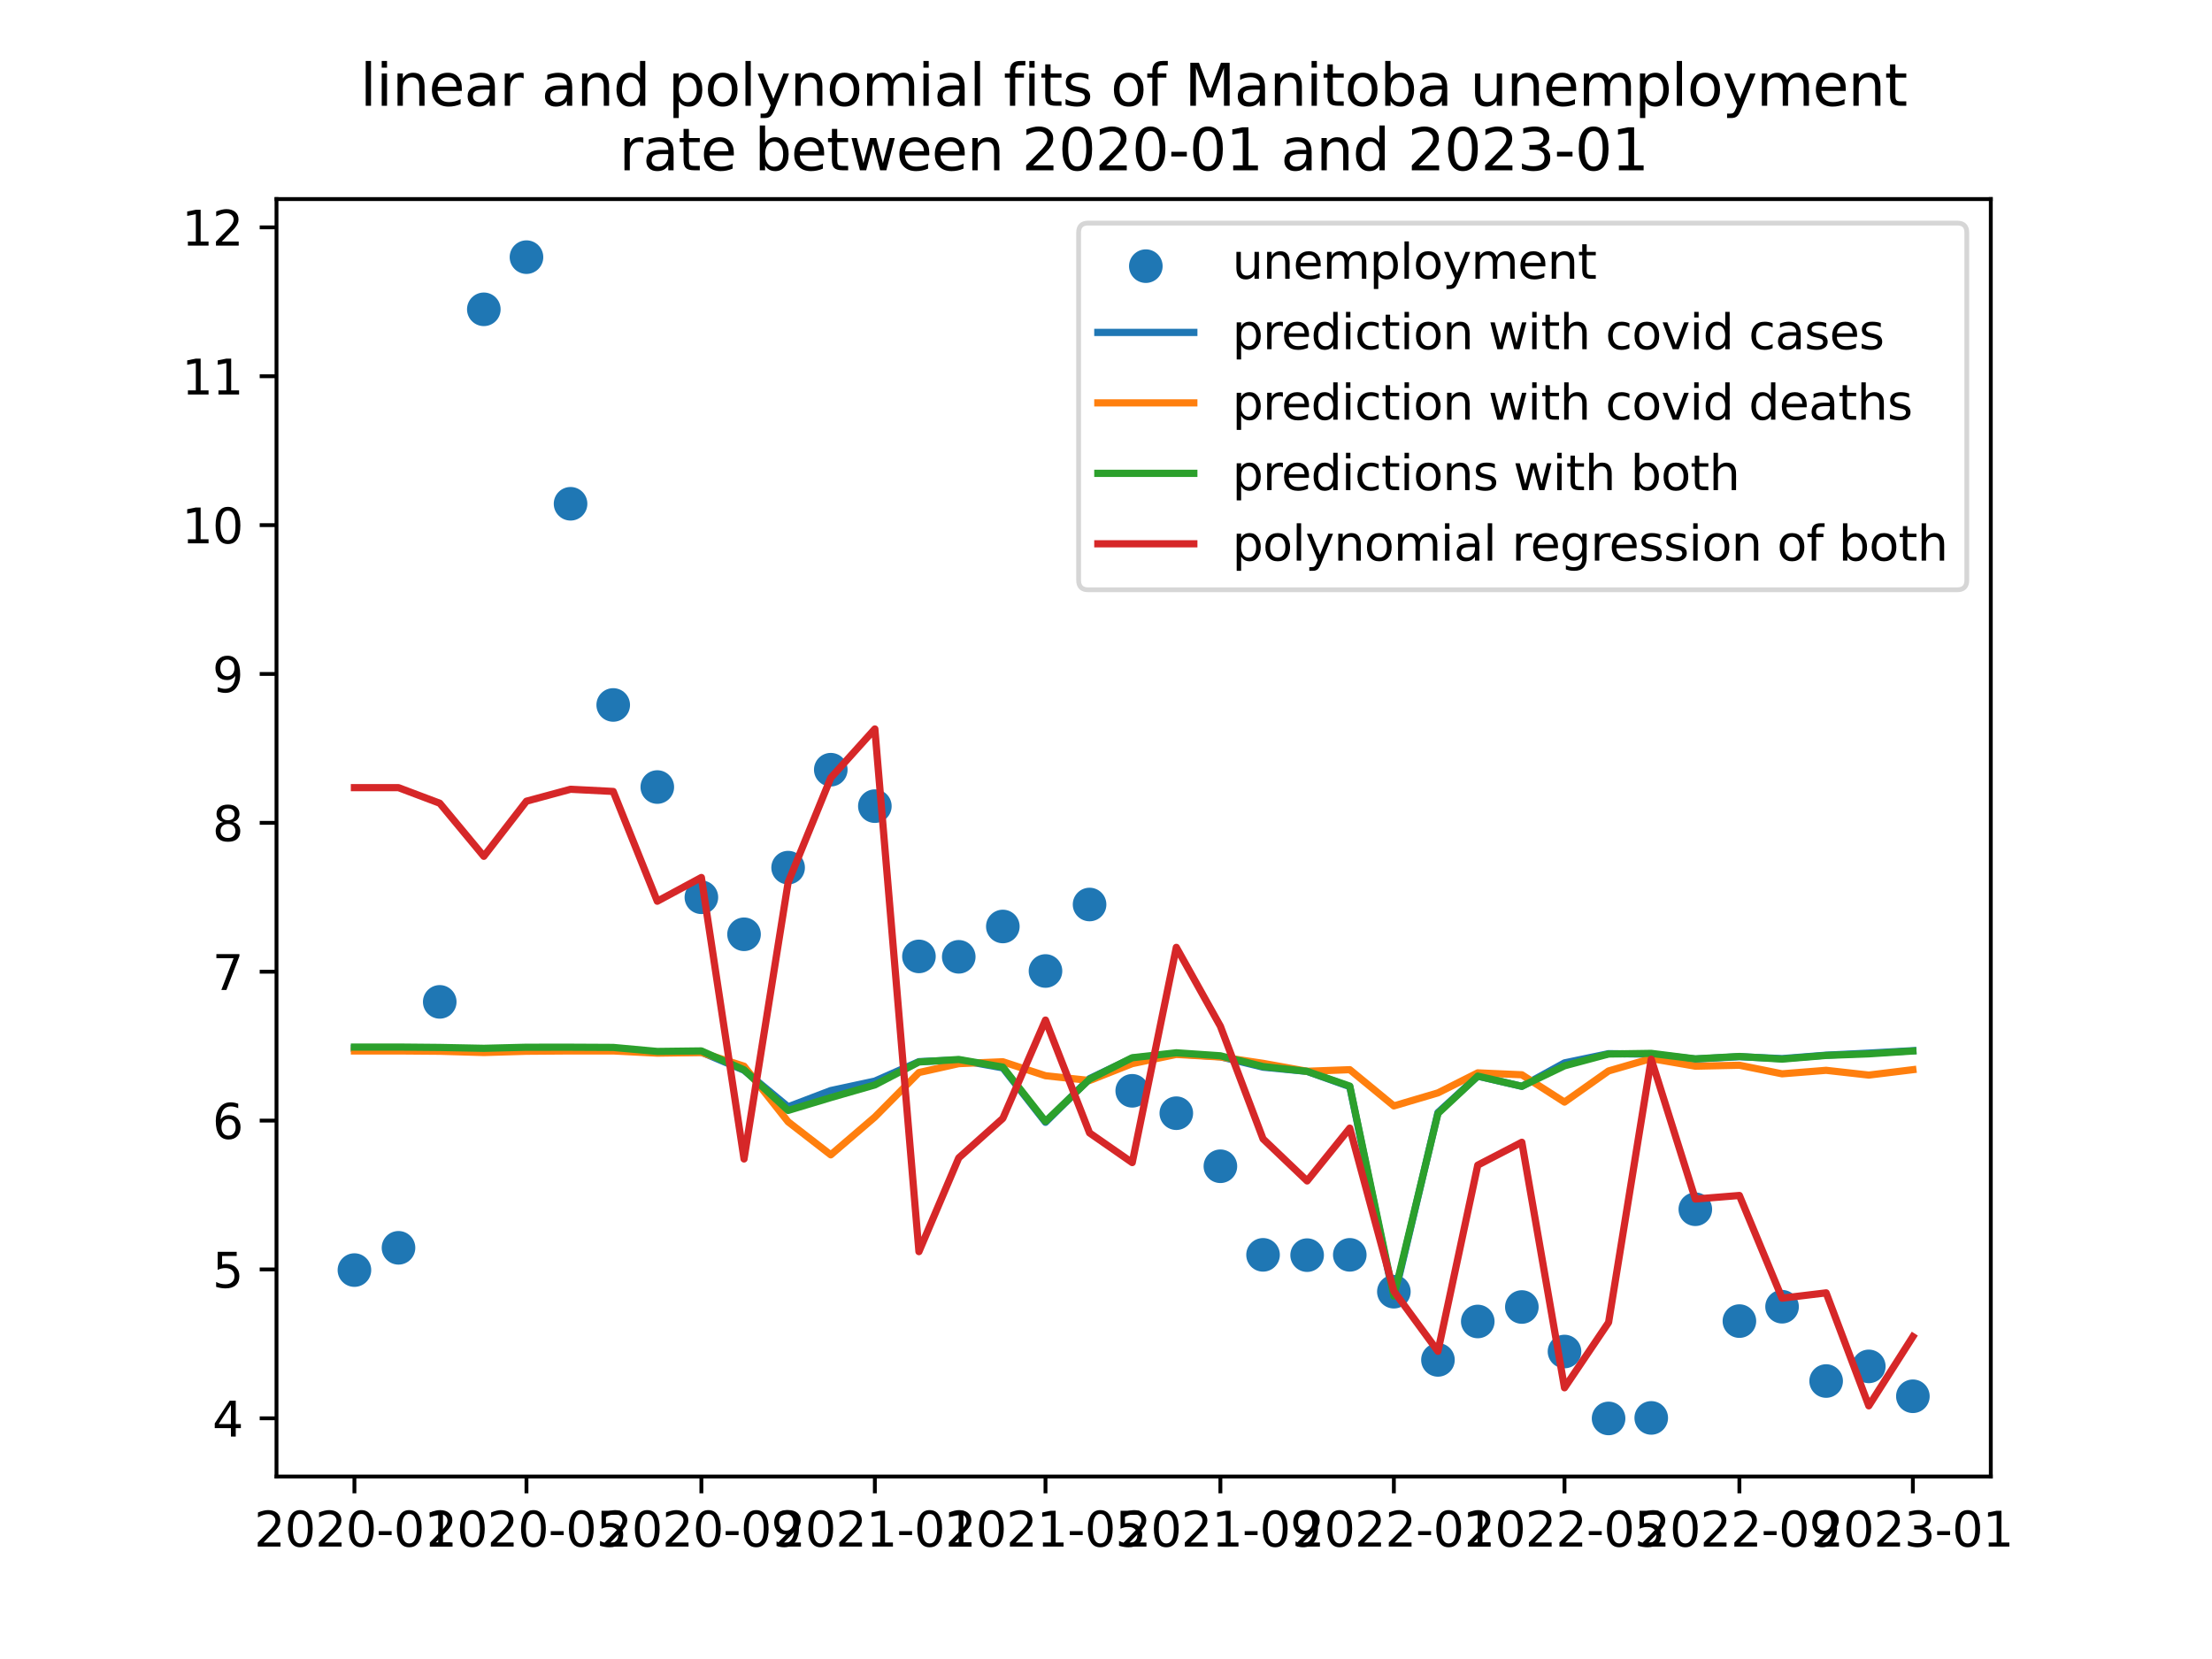 <?xml version="1.0" encoding="utf-8" standalone="no"?>
<!DOCTYPE svg PUBLIC "-//W3C//DTD SVG 1.1//EN"
  "http://www.w3.org/Graphics/SVG/1.1/DTD/svg11.dtd">
<svg xmlns:xlink="http://www.w3.org/1999/xlink" width="460.8pt" height="345.6pt" viewBox="0 0 460.8 345.6" xmlns="http://www.w3.org/2000/svg" version="1.1">
 <defs>
  <style type="text/css">*{stroke-linejoin: round; stroke-linecap: butt}</style>
 </defs>
 <g id="figure_1">
  <g id="patch_1">
   <path d="M 0 345.6 
L 460.8 345.6 
L 460.8 0 
L 0 0 
z
" style="fill: #ffffff"/>
  </g>
  <g id="axes_1">
   <g id="patch_2">
    <path d="M 57.6 307.584 
L 414.72 307.584 
L 414.72 41.472 
L 57.6 41.472 
z
" style="fill: #ffffff"/>
   </g>
   <g id="PathCollection_1">
    <defs>
     <path id="m151e4d4482" d="M 0 3 
C 0.796 3 1.559 2.684 2.121 2.121 
C 2.684 1.559 3 0.796 3 0 
C 3 -0.796 2.684 -1.559 2.121 -2.121 
C 1.559 -2.684 0.796 -3 0 -3 
C -0.796 -3 -1.559 -2.684 -2.121 -2.121 
C -2.684 -1.559 -3 -0.796 -3 0 
C -3 0.796 -2.684 1.559 -2.121 2.121 
C -1.559 2.684 -0.796 3 0 3 
z
" style="stroke: #1f77b4"/>
    </defs>
    <g clip-path="url(#p98513437f6)">
     <use xlink:href="#m151e4d4482" x="73.833" y="264.582" style="fill: #1f77b4; stroke: #1f77b4"/>
     <use xlink:href="#m151e4d4482" x="83.015" y="259.943" style="fill: #1f77b4; stroke: #1f77b4"/>
     <use xlink:href="#m151e4d4482" x="91.606" y="208.709" style="fill: #1f77b4; stroke: #1f77b4"/>
     <use xlink:href="#m151e4d4482" x="100.789" y="64.436" style="fill: #1f77b4; stroke: #1f77b4"/>
     <use xlink:href="#m151e4d4482" x="109.675" y="53.568" style="fill: #1f77b4; stroke: #1f77b4"/>
     <use xlink:href="#m151e4d4482" x="118.858" y="104.946" style="fill: #1f77b4; stroke: #1f77b4"/>
     <use xlink:href="#m151e4d4482" x="127.744" y="146.856" style="fill: #1f77b4; stroke: #1f77b4"/>
     <use xlink:href="#m151e4d4482" x="136.927" y="163.955" style="fill: #1f77b4; stroke: #1f77b4"/>
     <use xlink:href="#m151e4d4482" x="146.11" y="186.919" style="fill: #1f77b4; stroke: #1f77b4"/>
     <use xlink:href="#m151e4d4482" x="154.996" y="194.629" style="fill: #1f77b4; stroke: #1f77b4"/>
     <use xlink:href="#m151e4d4482" x="164.179" y="180.745" style="fill: #1f77b4; stroke: #1f77b4"/>
     <use xlink:href="#m151e4d4482" x="173.066" y="160.341" style="fill: #1f77b4; stroke: #1f77b4"/>
     <use xlink:href="#m151e4d4482" x="182.248" y="167.935" style="fill: #1f77b4; stroke: #1f77b4"/>
     <use xlink:href="#m151e4d4482" x="191.431" y="199.237" style="fill: #1f77b4; stroke: #1f77b4"/>
     <use xlink:href="#m151e4d4482" x="199.725" y="199.323" style="fill: #1f77b4; stroke: #1f77b4"/>
     <use xlink:href="#m151e4d4482" x="208.908" y="193.004" style="fill: #1f77b4; stroke: #1f77b4"/>
     <use xlink:href="#m151e4d4482" x="217.795" y="202.276" style="fill: #1f77b4; stroke: #1f77b4"/>
     <use xlink:href="#m151e4d4482" x="226.977" y="188.425" style="fill: #1f77b4; stroke: #1f77b4"/>
     <use xlink:href="#m151e4d4482" x="235.864" y="227.234" style="fill: #1f77b4; stroke: #1f77b4"/>
     <use xlink:href="#m151e4d4482" x="245.047" y="231.901" style="fill: #1f77b4; stroke: #1f77b4"/>
     <use xlink:href="#m151e4d4482" x="254.229" y="242.954" style="fill: #1f77b4; stroke: #1f77b4"/>
     <use xlink:href="#m151e4d4482" x="263.116" y="261.408" style="fill: #1f77b4; stroke: #1f77b4"/>
     <use xlink:href="#m151e4d4482" x="272.299" y="261.47" style="fill: #1f77b4; stroke: #1f77b4"/>
     <use xlink:href="#m151e4d4482" x="281.185" y="261.408" style="fill: #1f77b4; stroke: #1f77b4"/>
     <use xlink:href="#m151e4d4482" x="290.368" y="269.085" style="fill: #1f77b4; stroke: #1f77b4"/>
     <use xlink:href="#m151e4d4482" x="299.551" y="283.292" style="fill: #1f77b4; stroke: #1f77b4"/>
     <use xlink:href="#m151e4d4482" x="307.845" y="275.288" style="fill: #1f77b4; stroke: #1f77b4"/>
     <use xlink:href="#m151e4d4482" x="317.027" y="272.273" style="fill: #1f77b4; stroke: #1f77b4"/>
     <use xlink:href="#m151e4d4482" x="325.914" y="281.547" style="fill: #1f77b4; stroke: #1f77b4"/>
     <use xlink:href="#m151e4d4482" x="335.097" y="295.488" style="fill: #1f77b4; stroke: #1f77b4"/>
     <use xlink:href="#m151e4d4482" x="343.983" y="295.377" style="fill: #1f77b4; stroke: #1f77b4"/>
     <use xlink:href="#m151e4d4482" x="353.166" y="251.908" style="fill: #1f77b4; stroke: #1f77b4"/>
     <use xlink:href="#m151e4d4482" x="362.349" y="275.21" style="fill: #1f77b4; stroke: #1f77b4"/>
     <use xlink:href="#m151e4d4482" x="371.235" y="272.214" style="fill: #1f77b4; stroke: #1f77b4"/>
     <use xlink:href="#m151e4d4482" x="380.418" y="287.694" style="fill: #1f77b4; stroke: #1f77b4"/>
     <use xlink:href="#m151e4d4482" x="389.305" y="284.643" style="fill: #1f77b4; stroke: #1f77b4"/>
     <use xlink:href="#m151e4d4482" x="398.487" y="290.869" style="fill: #1f77b4; stroke: #1f77b4"/>
    </g>
   </g>
   <g id="matplotlib.axis_1">
    <g id="xtick_1">
     <g id="line2d_1">
      <defs>
       <path id="m69e3007da5" d="M 0 0 
L 0 3.5 
" style="stroke: #000000; stroke-width: 0.8"/>
      </defs>
      <g>
       <use xlink:href="#m69e3007da5" x="73.833" y="307.584" style="stroke: #000000; stroke-width: 0.8"/>
      </g>
     </g>
     <g id="text_1">
      <!-- 2020-01 -->
      <g transform="translate(52.941 322.182) scale(0.1 -0.1)">
       <defs>
        <path id="DejaVuSans-32" d="M 1228 531 
L 3431 531 
L 3431 0 
L 469 0 
L 469 531 
Q 828 903 1448 1529 
Q 2069 2156 2228 2338 
Q 2531 2678 2651 2914 
Q 2772 3150 2772 3378 
Q 2772 3750 2511 3984 
Q 2250 4219 1831 4219 
Q 1534 4219 1204 4116 
Q 875 4013 500 3803 
L 500 4441 
Q 881 4594 1212 4672 
Q 1544 4750 1819 4750 
Q 2544 4750 2975 4387 
Q 3406 4025 3406 3419 
Q 3406 3131 3298 2873 
Q 3191 2616 2906 2266 
Q 2828 2175 2409 1742 
Q 1991 1309 1228 531 
z
" transform="scale(0.016)"/>
        <path id="DejaVuSans-30" d="M 2034 4250 
Q 1547 4250 1301 3770 
Q 1056 3291 1056 2328 
Q 1056 1369 1301 889 
Q 1547 409 2034 409 
Q 2525 409 2770 889 
Q 3016 1369 3016 2328 
Q 3016 3291 2770 3770 
Q 2525 4250 2034 4250 
z
M 2034 4750 
Q 2819 4750 3233 4129 
Q 3647 3509 3647 2328 
Q 3647 1150 3233 529 
Q 2819 -91 2034 -91 
Q 1250 -91 836 529 
Q 422 1150 422 2328 
Q 422 3509 836 4129 
Q 1250 4750 2034 4750 
z
" transform="scale(0.016)"/>
        <path id="DejaVuSans-2d" d="M 313 2009 
L 1997 2009 
L 1997 1497 
L 313 1497 
L 313 2009 
z
" transform="scale(0.016)"/>
        <path id="DejaVuSans-31" d="M 794 531 
L 1825 531 
L 1825 4091 
L 703 3866 
L 703 4441 
L 1819 4666 
L 2450 4666 
L 2450 531 
L 3481 531 
L 3481 0 
L 794 0 
L 794 531 
z
" transform="scale(0.016)"/>
       </defs>
       <use xlink:href="#DejaVuSans-32"/>
       <use xlink:href="#DejaVuSans-30" x="63.623"/>
       <use xlink:href="#DejaVuSans-32" x="127.246"/>
       <use xlink:href="#DejaVuSans-30" x="190.869"/>
       <use xlink:href="#DejaVuSans-2d" x="254.492"/>
       <use xlink:href="#DejaVuSans-30" x="290.576"/>
       <use xlink:href="#DejaVuSans-31" x="354.199"/>
      </g>
     </g>
    </g>
    <g id="xtick_2">
     <g id="line2d_2">
      <g>
       <use xlink:href="#m69e3007da5" x="109.675" y="307.584" style="stroke: #000000; stroke-width: 0.8"/>
      </g>
     </g>
     <g id="text_2">
      <!-- 2020-05 -->
      <g transform="translate(88.784 322.182) scale(0.1 -0.1)">
       <defs>
        <path id="DejaVuSans-35" d="M 691 4666 
L 3169 4666 
L 3169 4134 
L 1269 4134 
L 1269 2991 
Q 1406 3038 1543 3061 
Q 1681 3084 1819 3084 
Q 2600 3084 3056 2656 
Q 3513 2228 3513 1497 
Q 3513 744 3044 326 
Q 2575 -91 1722 -91 
Q 1428 -91 1123 -41 
Q 819 9 494 109 
L 494 744 
Q 775 591 1075 516 
Q 1375 441 1709 441 
Q 2250 441 2565 725 
Q 2881 1009 2881 1497 
Q 2881 1984 2565 2268 
Q 2250 2553 1709 2553 
Q 1456 2553 1204 2497 
Q 953 2441 691 2322 
L 691 4666 
z
" transform="scale(0.016)"/>
       </defs>
       <use xlink:href="#DejaVuSans-32"/>
       <use xlink:href="#DejaVuSans-30" x="63.623"/>
       <use xlink:href="#DejaVuSans-32" x="127.246"/>
       <use xlink:href="#DejaVuSans-30" x="190.869"/>
       <use xlink:href="#DejaVuSans-2d" x="254.492"/>
       <use xlink:href="#DejaVuSans-30" x="290.576"/>
       <use xlink:href="#DejaVuSans-35" x="354.199"/>
      </g>
     </g>
    </g>
    <g id="xtick_3">
     <g id="line2d_3">
      <g>
       <use xlink:href="#m69e3007da5" x="146.11" y="307.584" style="stroke: #000000; stroke-width: 0.8"/>
      </g>
     </g>
     <g id="text_3">
      <!-- 2020-09 -->
      <g transform="translate(125.218 322.182) scale(0.1 -0.1)">
       <defs>
        <path id="DejaVuSans-39" d="M 703 97 
L 703 672 
Q 941 559 1184 500 
Q 1428 441 1663 441 
Q 2288 441 2617 861 
Q 2947 1281 2994 2138 
Q 2813 1869 2534 1725 
Q 2256 1581 1919 1581 
Q 1219 1581 811 2004 
Q 403 2428 403 3163 
Q 403 3881 828 4315 
Q 1253 4750 1959 4750 
Q 2769 4750 3195 4129 
Q 3622 3509 3622 2328 
Q 3622 1225 3098 567 
Q 2575 -91 1691 -91 
Q 1453 -91 1209 -44 
Q 966 3 703 97 
z
M 1959 2075 
Q 2384 2075 2632 2365 
Q 2881 2656 2881 3163 
Q 2881 3666 2632 3958 
Q 2384 4250 1959 4250 
Q 1534 4250 1286 3958 
Q 1038 3666 1038 3163 
Q 1038 2656 1286 2365 
Q 1534 2075 1959 2075 
z
" transform="scale(0.016)"/>
       </defs>
       <use xlink:href="#DejaVuSans-32"/>
       <use xlink:href="#DejaVuSans-30" x="63.623"/>
       <use xlink:href="#DejaVuSans-32" x="127.246"/>
       <use xlink:href="#DejaVuSans-30" x="190.869"/>
       <use xlink:href="#DejaVuSans-2d" x="254.492"/>
       <use xlink:href="#DejaVuSans-30" x="290.576"/>
       <use xlink:href="#DejaVuSans-39" x="354.199"/>
      </g>
     </g>
    </g>
    <g id="xtick_4">
     <g id="line2d_4">
      <g>
       <use xlink:href="#m69e3007da5" x="182.248" y="307.584" style="stroke: #000000; stroke-width: 0.8"/>
      </g>
     </g>
     <g id="text_4">
      <!-- 2021-01 -->
      <g transform="translate(161.357 322.182) scale(0.1 -0.1)">
       <use xlink:href="#DejaVuSans-32"/>
       <use xlink:href="#DejaVuSans-30" x="63.623"/>
       <use xlink:href="#DejaVuSans-32" x="127.246"/>
       <use xlink:href="#DejaVuSans-31" x="190.869"/>
       <use xlink:href="#DejaVuSans-2d" x="254.492"/>
       <use xlink:href="#DejaVuSans-30" x="290.576"/>
       <use xlink:href="#DejaVuSans-31" x="354.199"/>
      </g>
     </g>
    </g>
    <g id="xtick_5">
     <g id="line2d_5">
      <g>
       <use xlink:href="#m69e3007da5" x="217.795" y="307.584" style="stroke: #000000; stroke-width: 0.8"/>
      </g>
     </g>
     <g id="text_5">
      <!-- 2021-05 -->
      <g transform="translate(196.903 322.182) scale(0.1 -0.1)">
       <use xlink:href="#DejaVuSans-32"/>
       <use xlink:href="#DejaVuSans-30" x="63.623"/>
       <use xlink:href="#DejaVuSans-32" x="127.246"/>
       <use xlink:href="#DejaVuSans-31" x="190.869"/>
       <use xlink:href="#DejaVuSans-2d" x="254.492"/>
       <use xlink:href="#DejaVuSans-30" x="290.576"/>
       <use xlink:href="#DejaVuSans-35" x="354.199"/>
      </g>
     </g>
    </g>
    <g id="xtick_6">
     <g id="line2d_6">
      <g>
       <use xlink:href="#m69e3007da5" x="254.229" y="307.584" style="stroke: #000000; stroke-width: 0.8"/>
      </g>
     </g>
     <g id="text_6">
      <!-- 2021-09 -->
      <g transform="translate(233.338 322.182) scale(0.1 -0.1)">
       <use xlink:href="#DejaVuSans-32"/>
       <use xlink:href="#DejaVuSans-30" x="63.623"/>
       <use xlink:href="#DejaVuSans-32" x="127.246"/>
       <use xlink:href="#DejaVuSans-31" x="190.869"/>
       <use xlink:href="#DejaVuSans-2d" x="254.492"/>
       <use xlink:href="#DejaVuSans-30" x="290.576"/>
       <use xlink:href="#DejaVuSans-39" x="354.199"/>
      </g>
     </g>
    </g>
    <g id="xtick_7">
     <g id="line2d_7">
      <g>
       <use xlink:href="#m69e3007da5" x="290.368" y="307.584" style="stroke: #000000; stroke-width: 0.8"/>
      </g>
     </g>
     <g id="text_7">
      <!-- 2022-01 -->
      <g transform="translate(269.476 322.182) scale(0.1 -0.1)">
       <use xlink:href="#DejaVuSans-32"/>
       <use xlink:href="#DejaVuSans-30" x="63.623"/>
       <use xlink:href="#DejaVuSans-32" x="127.246"/>
       <use xlink:href="#DejaVuSans-32" x="190.869"/>
       <use xlink:href="#DejaVuSans-2d" x="254.492"/>
       <use xlink:href="#DejaVuSans-30" x="290.576"/>
       <use xlink:href="#DejaVuSans-31" x="354.199"/>
      </g>
     </g>
    </g>
    <g id="xtick_8">
     <g id="line2d_8">
      <g>
       <use xlink:href="#m69e3007da5" x="325.914" y="307.584" style="stroke: #000000; stroke-width: 0.8"/>
      </g>
     </g>
     <g id="text_8">
      <!-- 2022-05 -->
      <g transform="translate(305.023 322.182) scale(0.1 -0.1)">
       <use xlink:href="#DejaVuSans-32"/>
       <use xlink:href="#DejaVuSans-30" x="63.623"/>
       <use xlink:href="#DejaVuSans-32" x="127.246"/>
       <use xlink:href="#DejaVuSans-32" x="190.869"/>
       <use xlink:href="#DejaVuSans-2d" x="254.492"/>
       <use xlink:href="#DejaVuSans-30" x="290.576"/>
       <use xlink:href="#DejaVuSans-35" x="354.199"/>
      </g>
     </g>
    </g>
    <g id="xtick_9">
     <g id="line2d_9">
      <g>
       <use xlink:href="#m69e3007da5" x="362.349" y="307.584" style="stroke: #000000; stroke-width: 0.8"/>
      </g>
     </g>
     <g id="text_9">
      <!-- 2022-09 -->
      <g transform="translate(341.457 322.182) scale(0.1 -0.1)">
       <use xlink:href="#DejaVuSans-32"/>
       <use xlink:href="#DejaVuSans-30" x="63.623"/>
       <use xlink:href="#DejaVuSans-32" x="127.246"/>
       <use xlink:href="#DejaVuSans-32" x="190.869"/>
       <use xlink:href="#DejaVuSans-2d" x="254.492"/>
       <use xlink:href="#DejaVuSans-30" x="290.576"/>
       <use xlink:href="#DejaVuSans-39" x="354.199"/>
      </g>
     </g>
    </g>
    <g id="xtick_10">
     <g id="line2d_10">
      <g>
       <use xlink:href="#m69e3007da5" x="398.487" y="307.584" style="stroke: #000000; stroke-width: 0.8"/>
      </g>
     </g>
     <g id="text_10">
      <!-- 2023-01 -->
      <g transform="translate(377.596 322.182) scale(0.1 -0.1)">
       <defs>
        <path id="DejaVuSans-33" d="M 2597 2516 
Q 3050 2419 3304 2112 
Q 3559 1806 3559 1356 
Q 3559 666 3084 287 
Q 2609 -91 1734 -91 
Q 1441 -91 1130 -33 
Q 819 25 488 141 
L 488 750 
Q 750 597 1062 519 
Q 1375 441 1716 441 
Q 2309 441 2620 675 
Q 2931 909 2931 1356 
Q 2931 1769 2642 2001 
Q 2353 2234 1838 2234 
L 1294 2234 
L 1294 2753 
L 1863 2753 
Q 2328 2753 2575 2939 
Q 2822 3125 2822 3475 
Q 2822 3834 2567 4026 
Q 2313 4219 1838 4219 
Q 1578 4219 1281 4162 
Q 984 4106 628 3988 
L 628 4550 
Q 988 4650 1302 4700 
Q 1616 4750 1894 4750 
Q 2613 4750 3031 4423 
Q 3450 4097 3450 3541 
Q 3450 3153 3228 2886 
Q 3006 2619 2597 2516 
z
" transform="scale(0.016)"/>
       </defs>
       <use xlink:href="#DejaVuSans-32"/>
       <use xlink:href="#DejaVuSans-30" x="63.623"/>
       <use xlink:href="#DejaVuSans-32" x="127.246"/>
       <use xlink:href="#DejaVuSans-33" x="190.869"/>
       <use xlink:href="#DejaVuSans-2d" x="254.492"/>
       <use xlink:href="#DejaVuSans-30" x="290.576"/>
       <use xlink:href="#DejaVuSans-31" x="354.199"/>
      </g>
     </g>
    </g>
   </g>
   <g id="matplotlib.axis_2">
    <g id="ytick_1">
     <g id="line2d_11">
      <defs>
       <path id="mb6782c5e1b" d="M 0 0 
L -3.5 0 
" style="stroke: #000000; stroke-width: 0.8"/>
      </defs>
      <g>
       <use xlink:href="#mb6782c5e1b" x="57.6" y="295.46" style="stroke: #000000; stroke-width: 0.8"/>
      </g>
     </g>
     <g id="text_11">
      <!-- 4 -->
      <g transform="translate(44.237 299.259) scale(0.1 -0.1)">
       <defs>
        <path id="DejaVuSans-34" d="M 2419 4116 
L 825 1625 
L 2419 1625 
L 2419 4116 
z
M 2253 4666 
L 3047 4666 
L 3047 1625 
L 3713 1625 
L 3713 1100 
L 3047 1100 
L 3047 0 
L 2419 0 
L 2419 1100 
L 313 1100 
L 313 1709 
L 2253 4666 
z
" transform="scale(0.016)"/>
       </defs>
       <use xlink:href="#DejaVuSans-34"/>
      </g>
     </g>
    </g>
    <g id="ytick_2">
     <g id="line2d_12">
      <g>
       <use xlink:href="#mb6782c5e1b" x="57.6" y="264.448" style="stroke: #000000; stroke-width: 0.8"/>
      </g>
     </g>
     <g id="text_12">
      <!-- 5 -->
      <g transform="translate(44.237 268.247) scale(0.1 -0.1)">
       <use xlink:href="#DejaVuSans-35"/>
      </g>
     </g>
    </g>
    <g id="ytick_3">
     <g id="line2d_13">
      <g>
       <use xlink:href="#mb6782c5e1b" x="57.6" y="233.436" style="stroke: #000000; stroke-width: 0.8"/>
      </g>
     </g>
     <g id="text_13">
      <!-- 6 -->
      <g transform="translate(44.237 237.236) scale(0.1 -0.1)">
       <defs>
        <path id="DejaVuSans-36" d="M 2113 2584 
Q 1688 2584 1439 2293 
Q 1191 2003 1191 1497 
Q 1191 994 1439 701 
Q 1688 409 2113 409 
Q 2538 409 2786 701 
Q 3034 994 3034 1497 
Q 3034 2003 2786 2293 
Q 2538 2584 2113 2584 
z
M 3366 4563 
L 3366 3988 
Q 3128 4100 2886 4159 
Q 2644 4219 2406 4219 
Q 1781 4219 1451 3797 
Q 1122 3375 1075 2522 
Q 1259 2794 1537 2939 
Q 1816 3084 2150 3084 
Q 2853 3084 3261 2657 
Q 3669 2231 3669 1497 
Q 3669 778 3244 343 
Q 2819 -91 2113 -91 
Q 1303 -91 875 529 
Q 447 1150 447 2328 
Q 447 3434 972 4092 
Q 1497 4750 2381 4750 
Q 2619 4750 2861 4703 
Q 3103 4656 3366 4563 
z
" transform="scale(0.016)"/>
       </defs>
       <use xlink:href="#DejaVuSans-36"/>
      </g>
     </g>
    </g>
    <g id="ytick_4">
     <g id="line2d_14">
      <g>
       <use xlink:href="#mb6782c5e1b" x="57.6" y="202.425" style="stroke: #000000; stroke-width: 0.8"/>
      </g>
     </g>
     <g id="text_14">
      <!-- 7 -->
      <g transform="translate(44.237 206.224) scale(0.1 -0.1)">
       <defs>
        <path id="DejaVuSans-37" d="M 525 4666 
L 3525 4666 
L 3525 4397 
L 1831 0 
L 1172 0 
L 2766 4134 
L 525 4134 
L 525 4666 
z
" transform="scale(0.016)"/>
       </defs>
       <use xlink:href="#DejaVuSans-37"/>
      </g>
     </g>
    </g>
    <g id="ytick_5">
     <g id="line2d_15">
      <g>
       <use xlink:href="#mb6782c5e1b" x="57.6" y="171.413" style="stroke: #000000; stroke-width: 0.8"/>
      </g>
     </g>
     <g id="text_15">
      <!-- 8 -->
      <g transform="translate(44.237 175.212) scale(0.1 -0.1)">
       <defs>
        <path id="DejaVuSans-38" d="M 2034 2216 
Q 1584 2216 1326 1975 
Q 1069 1734 1069 1313 
Q 1069 891 1326 650 
Q 1584 409 2034 409 
Q 2484 409 2743 651 
Q 3003 894 3003 1313 
Q 3003 1734 2745 1975 
Q 2488 2216 2034 2216 
z
M 1403 2484 
Q 997 2584 770 2862 
Q 544 3141 544 3541 
Q 544 4100 942 4425 
Q 1341 4750 2034 4750 
Q 2731 4750 3128 4425 
Q 3525 4100 3525 3541 
Q 3525 3141 3298 2862 
Q 3072 2584 2669 2484 
Q 3125 2378 3379 2068 
Q 3634 1759 3634 1313 
Q 3634 634 3220 271 
Q 2806 -91 2034 -91 
Q 1263 -91 848 271 
Q 434 634 434 1313 
Q 434 1759 690 2068 
Q 947 2378 1403 2484 
z
M 1172 3481 
Q 1172 3119 1398 2916 
Q 1625 2713 2034 2713 
Q 2441 2713 2670 2916 
Q 2900 3119 2900 3481 
Q 2900 3844 2670 4047 
Q 2441 4250 2034 4250 
Q 1625 4250 1398 4047 
Q 1172 3844 1172 3481 
z
" transform="scale(0.016)"/>
       </defs>
       <use xlink:href="#DejaVuSans-38"/>
      </g>
     </g>
    </g>
    <g id="ytick_6">
     <g id="line2d_16">
      <g>
       <use xlink:href="#mb6782c5e1b" x="57.6" y="140.401" style="stroke: #000000; stroke-width: 0.8"/>
      </g>
     </g>
     <g id="text_16">
      <!-- 9 -->
      <g transform="translate(44.237 144.2) scale(0.1 -0.1)">
       <use xlink:href="#DejaVuSans-39"/>
      </g>
     </g>
    </g>
    <g id="ytick_7">
     <g id="line2d_17">
      <g>
       <use xlink:href="#mb6782c5e1b" x="57.6" y="109.389" style="stroke: #000000; stroke-width: 0.8"/>
      </g>
     </g>
     <g id="text_17">
      <!-- 10 -->
      <g transform="translate(37.875 113.188) scale(0.1 -0.1)">
       <use xlink:href="#DejaVuSans-31"/>
       <use xlink:href="#DejaVuSans-30" x="63.623"/>
      </g>
     </g>
    </g>
    <g id="ytick_8">
     <g id="line2d_18">
      <g>
       <use xlink:href="#mb6782c5e1b" x="57.6" y="78.377" style="stroke: #000000; stroke-width: 0.8"/>
      </g>
     </g>
     <g id="text_18">
      <!-- 11 -->
      <g transform="translate(37.875 82.177) scale(0.1 -0.1)">
       <use xlink:href="#DejaVuSans-31"/>
       <use xlink:href="#DejaVuSans-31" x="63.623"/>
      </g>
     </g>
    </g>
    <g id="ytick_9">
     <g id="line2d_19">
      <g>
       <use xlink:href="#mb6782c5e1b" x="57.6" y="47.366" style="stroke: #000000; stroke-width: 0.8"/>
      </g>
     </g>
     <g id="text_19">
      <!-- 12 -->
      <g transform="translate(37.875 51.165) scale(0.1 -0.1)">
       <use xlink:href="#DejaVuSans-31"/>
       <use xlink:href="#DejaVuSans-32" x="63.623"/>
      </g>
     </g>
    </g>
   </g>
   <g id="line2d_20">
    <path d="M 73.833 218.394 
L 83.015 218.394 
L 91.606 218.469 
L 100.789 218.632 
L 109.675 218.426 
L 118.858 218.427 
L 127.744 218.471 
L 136.927 219.287 
L 146.11 219.188 
L 154.996 222.953 
L 164.179 230.563 
L 173.066 227.181 
L 182.248 225.21 
L 191.431 221.16 
L 199.725 220.803 
L 208.908 222.459 
L 217.795 233.799 
L 226.977 224.692 
L 235.864 220.433 
L 245.047 219.551 
L 254.229 220.141 
L 263.116 222.316 
L 272.299 223.187 
L 281.185 226.371 
L 290.368 270.494 
L 299.551 231.757 
L 307.845 224.174 
L 317.027 226.307 
L 325.914 221.418 
L 335.097 219.497 
L 343.983 219.595 
L 353.166 220.623 
L 362.349 220.127 
L 371.235 220.527 
L 380.418 219.811 
L 389.305 219.382 
L 398.487 218.876 
" clip-path="url(#p98513437f6)" style="fill: none; stroke: #1f77b4; stroke-width: 1.5; stroke-linecap: square"/>
   </g>
   <g id="line2d_21">
    <path d="M 73.833 218.929 
L 83.015 218.929 
L 91.606 218.995 
L 100.789 219.26 
L 109.675 218.995 
L 118.858 218.929 
L 127.744 218.929 
L 136.927 219.392 
L 146.11 219.26 
L 154.996 222.106 
L 164.179 233.691 
L 173.066 240.575 
L 182.248 232.698 
L 191.431 223.43 
L 199.725 221.577 
L 208.908 221.18 
L 217.795 224.092 
L 226.977 225.085 
L 235.864 221.577 
L 245.047 219.657 
L 254.229 220.187 
L 263.116 221.51 
L 272.299 223.165 
L 281.185 222.834 
L 290.368 230.381 
L 299.551 227.667 
L 307.845 223.496 
L 317.027 223.894 
L 325.914 229.587 
L 335.097 223.099 
L 343.983 220.518 
L 353.166 222.106 
L 362.349 221.908 
L 371.235 223.695 
L 380.418 222.967 
L 389.305 223.96 
L 398.487 222.834 
" clip-path="url(#p98513437f6)" style="fill: none; stroke: #ff7f0e; stroke-width: 1.5; stroke-linecap: square"/>
   </g>
   <g id="line2d_22">
    <path d="M 73.833 218.12 
L 83.015 218.12 
L 91.606 218.199 
L 100.789 218.382 
L 109.675 218.157 
L 118.858 218.152 
L 127.744 218.196 
L 136.927 219.034 
L 146.11 218.925 
L 154.996 222.855 
L 164.179 231.327 
L 173.066 228.648 
L 182.248 226.013 
L 191.431 221.226 
L 199.725 220.71 
L 208.908 222.289 
L 217.795 233.618 
L 226.977 224.821 
L 235.864 220.349 
L 245.047 219.314 
L 254.229 219.938 
L 263.116 222.18 
L 272.299 223.179 
L 281.185 226.256 
L 290.368 269.992 
L 299.551 231.948 
L 307.845 224.172 
L 317.027 226.289 
L 325.914 222.032 
L 335.097 219.573 
L 343.983 219.436 
L 353.166 220.582 
L 362.349 220.08 
L 371.235 220.632 
L 380.418 219.867 
L 389.305 219.538 
L 398.487 218.943 
" clip-path="url(#p98513437f6)" style="fill: none; stroke: #2ca02c; stroke-width: 1.5; stroke-linecap: square"/>
   </g>
   <g id="line2d_23">
    <path d="M 73.833 164.084 
L 83.015 164.084 
L 91.606 167.326 
L 100.789 178.384 
L 109.675 166.9 
L 118.858 164.419 
L 127.744 164.872 
L 136.927 187.743 
L 146.11 182.796 
L 154.996 241.433 
L 164.179 183.838 
L 173.066 162.042 
L 182.248 151.854 
L 191.431 260.738 
L 199.725 241.208 
L 208.908 232.979 
L 217.795 212.501 
L 226.977 236.014 
L 235.864 242.19 
L 245.047 197.351 
L 254.229 213.781 
L 263.116 237.253 
L 272.299 246.013 
L 281.185 235.008 
L 290.368 268.975 
L 299.551 281.502 
L 307.845 242.72 
L 317.027 237.954 
L 325.914 289.103 
L 335.097 275.487 
L 343.983 220.648 
L 353.166 249.782 
L 362.349 249.039 
L 371.235 270.432 
L 380.418 269.326 
L 389.305 292.861 
L 398.487 278.451 
" clip-path="url(#p98513437f6)" style="fill: none; stroke: #d62728; stroke-width: 1.5; stroke-linecap: square"/>
   </g>
   <g id="patch_3">
    <path d="M 57.6 307.584 
L 57.6 41.472 
" style="fill: none; stroke: #000000; stroke-width: 0.8; stroke-linejoin: miter; stroke-linecap: square"/>
   </g>
   <g id="patch_4">
    <path d="M 414.72 307.584 
L 414.72 41.472 
" style="fill: none; stroke: #000000; stroke-width: 0.8; stroke-linejoin: miter; stroke-linecap: square"/>
   </g>
   <g id="patch_5">
    <path d="M 57.6 307.584 
L 414.72 307.584 
" style="fill: none; stroke: #000000; stroke-width: 0.8; stroke-linejoin: miter; stroke-linecap: square"/>
   </g>
   <g id="patch_6">
    <path d="M 57.6 41.472 
L 414.72 41.472 
" style="fill: none; stroke: #000000; stroke-width: 0.8; stroke-linejoin: miter; stroke-linecap: square"/>
   </g>
   <g id="text_20">
    <!-- linear and polynomial fits of Manitoba unemployment -->
    <g transform="translate(75.028 22.035) scale(0.12 -0.12)">
     <defs>
      <path id="DejaVuSans-6c" d="M 603 4863 
L 1178 4863 
L 1178 0 
L 603 0 
L 603 4863 
z
" transform="scale(0.016)"/>
      <path id="DejaVuSans-69" d="M 603 3500 
L 1178 3500 
L 1178 0 
L 603 0 
L 603 3500 
z
M 603 4863 
L 1178 4863 
L 1178 4134 
L 603 4134 
L 603 4863 
z
" transform="scale(0.016)"/>
      <path id="DejaVuSans-6e" d="M 3513 2113 
L 3513 0 
L 2938 0 
L 2938 2094 
Q 2938 2591 2744 2837 
Q 2550 3084 2163 3084 
Q 1697 3084 1428 2787 
Q 1159 2491 1159 1978 
L 1159 0 
L 581 0 
L 581 3500 
L 1159 3500 
L 1159 2956 
Q 1366 3272 1645 3428 
Q 1925 3584 2291 3584 
Q 2894 3584 3203 3211 
Q 3513 2838 3513 2113 
z
" transform="scale(0.016)"/>
      <path id="DejaVuSans-65" d="M 3597 1894 
L 3597 1613 
L 953 1613 
Q 991 1019 1311 708 
Q 1631 397 2203 397 
Q 2534 397 2845 478 
Q 3156 559 3463 722 
L 3463 178 
Q 3153 47 2828 -22 
Q 2503 -91 2169 -91 
Q 1331 -91 842 396 
Q 353 884 353 1716 
Q 353 2575 817 3079 
Q 1281 3584 2069 3584 
Q 2775 3584 3186 3129 
Q 3597 2675 3597 1894 
z
M 3022 2063 
Q 3016 2534 2758 2815 
Q 2500 3097 2075 3097 
Q 1594 3097 1305 2825 
Q 1016 2553 972 2059 
L 3022 2063 
z
" transform="scale(0.016)"/>
      <path id="DejaVuSans-61" d="M 2194 1759 
Q 1497 1759 1228 1600 
Q 959 1441 959 1056 
Q 959 750 1161 570 
Q 1363 391 1709 391 
Q 2188 391 2477 730 
Q 2766 1069 2766 1631 
L 2766 1759 
L 2194 1759 
z
M 3341 1997 
L 3341 0 
L 2766 0 
L 2766 531 
Q 2569 213 2275 61 
Q 1981 -91 1556 -91 
Q 1019 -91 701 211 
Q 384 513 384 1019 
Q 384 1609 779 1909 
Q 1175 2209 1959 2209 
L 2766 2209 
L 2766 2266 
Q 2766 2663 2505 2880 
Q 2244 3097 1772 3097 
Q 1472 3097 1187 3025 
Q 903 2953 641 2809 
L 641 3341 
Q 956 3463 1253 3523 
Q 1550 3584 1831 3584 
Q 2591 3584 2966 3190 
Q 3341 2797 3341 1997 
z
" transform="scale(0.016)"/>
      <path id="DejaVuSans-72" d="M 2631 2963 
Q 2534 3019 2420 3045 
Q 2306 3072 2169 3072 
Q 1681 3072 1420 2755 
Q 1159 2438 1159 1844 
L 1159 0 
L 581 0 
L 581 3500 
L 1159 3500 
L 1159 2956 
Q 1341 3275 1631 3429 
Q 1922 3584 2338 3584 
Q 2397 3584 2469 3576 
Q 2541 3569 2628 3553 
L 2631 2963 
z
" transform="scale(0.016)"/>
      <path id="DejaVuSans-20" transform="scale(0.016)"/>
      <path id="DejaVuSans-64" d="M 2906 2969 
L 2906 4863 
L 3481 4863 
L 3481 0 
L 2906 0 
L 2906 525 
Q 2725 213 2448 61 
Q 2172 -91 1784 -91 
Q 1150 -91 751 415 
Q 353 922 353 1747 
Q 353 2572 751 3078 
Q 1150 3584 1784 3584 
Q 2172 3584 2448 3432 
Q 2725 3281 2906 2969 
z
M 947 1747 
Q 947 1113 1208 752 
Q 1469 391 1925 391 
Q 2381 391 2643 752 
Q 2906 1113 2906 1747 
Q 2906 2381 2643 2742 
Q 2381 3103 1925 3103 
Q 1469 3103 1208 2742 
Q 947 2381 947 1747 
z
" transform="scale(0.016)"/>
      <path id="DejaVuSans-70" d="M 1159 525 
L 1159 -1331 
L 581 -1331 
L 581 3500 
L 1159 3500 
L 1159 2969 
Q 1341 3281 1617 3432 
Q 1894 3584 2278 3584 
Q 2916 3584 3314 3078 
Q 3713 2572 3713 1747 
Q 3713 922 3314 415 
Q 2916 -91 2278 -91 
Q 1894 -91 1617 61 
Q 1341 213 1159 525 
z
M 3116 1747 
Q 3116 2381 2855 2742 
Q 2594 3103 2138 3103 
Q 1681 3103 1420 2742 
Q 1159 2381 1159 1747 
Q 1159 1113 1420 752 
Q 1681 391 2138 391 
Q 2594 391 2855 752 
Q 3116 1113 3116 1747 
z
" transform="scale(0.016)"/>
      <path id="DejaVuSans-6f" d="M 1959 3097 
Q 1497 3097 1228 2736 
Q 959 2375 959 1747 
Q 959 1119 1226 758 
Q 1494 397 1959 397 
Q 2419 397 2687 759 
Q 2956 1122 2956 1747 
Q 2956 2369 2687 2733 
Q 2419 3097 1959 3097 
z
M 1959 3584 
Q 2709 3584 3137 3096 
Q 3566 2609 3566 1747 
Q 3566 888 3137 398 
Q 2709 -91 1959 -91 
Q 1206 -91 779 398 
Q 353 888 353 1747 
Q 353 2609 779 3096 
Q 1206 3584 1959 3584 
z
" transform="scale(0.016)"/>
      <path id="DejaVuSans-79" d="M 2059 -325 
Q 1816 -950 1584 -1140 
Q 1353 -1331 966 -1331 
L 506 -1331 
L 506 -850 
L 844 -850 
Q 1081 -850 1212 -737 
Q 1344 -625 1503 -206 
L 1606 56 
L 191 3500 
L 800 3500 
L 1894 763 
L 2988 3500 
L 3597 3500 
L 2059 -325 
z
" transform="scale(0.016)"/>
      <path id="DejaVuSans-6d" d="M 3328 2828 
Q 3544 3216 3844 3400 
Q 4144 3584 4550 3584 
Q 5097 3584 5394 3201 
Q 5691 2819 5691 2113 
L 5691 0 
L 5113 0 
L 5113 2094 
Q 5113 2597 4934 2840 
Q 4756 3084 4391 3084 
Q 3944 3084 3684 2787 
Q 3425 2491 3425 1978 
L 3425 0 
L 2847 0 
L 2847 2094 
Q 2847 2600 2669 2842 
Q 2491 3084 2119 3084 
Q 1678 3084 1418 2786 
Q 1159 2488 1159 1978 
L 1159 0 
L 581 0 
L 581 3500 
L 1159 3500 
L 1159 2956 
Q 1356 3278 1631 3431 
Q 1906 3584 2284 3584 
Q 2666 3584 2933 3390 
Q 3200 3197 3328 2828 
z
" transform="scale(0.016)"/>
      <path id="DejaVuSans-66" d="M 2375 4863 
L 2375 4384 
L 1825 4384 
Q 1516 4384 1395 4259 
Q 1275 4134 1275 3809 
L 1275 3500 
L 2222 3500 
L 2222 3053 
L 1275 3053 
L 1275 0 
L 697 0 
L 697 3053 
L 147 3053 
L 147 3500 
L 697 3500 
L 697 3744 
Q 697 4328 969 4595 
Q 1241 4863 1831 4863 
L 2375 4863 
z
" transform="scale(0.016)"/>
      <path id="DejaVuSans-74" d="M 1172 4494 
L 1172 3500 
L 2356 3500 
L 2356 3053 
L 1172 3053 
L 1172 1153 
Q 1172 725 1289 603 
Q 1406 481 1766 481 
L 2356 481 
L 2356 0 
L 1766 0 
Q 1100 0 847 248 
Q 594 497 594 1153 
L 594 3053 
L 172 3053 
L 172 3500 
L 594 3500 
L 594 4494 
L 1172 4494 
z
" transform="scale(0.016)"/>
      <path id="DejaVuSans-73" d="M 2834 3397 
L 2834 2853 
Q 2591 2978 2328 3040 
Q 2066 3103 1784 3103 
Q 1356 3103 1142 2972 
Q 928 2841 928 2578 
Q 928 2378 1081 2264 
Q 1234 2150 1697 2047 
L 1894 2003 
Q 2506 1872 2764 1633 
Q 3022 1394 3022 966 
Q 3022 478 2636 193 
Q 2250 -91 1575 -91 
Q 1294 -91 989 -36 
Q 684 19 347 128 
L 347 722 
Q 666 556 975 473 
Q 1284 391 1588 391 
Q 1994 391 2212 530 
Q 2431 669 2431 922 
Q 2431 1156 2273 1281 
Q 2116 1406 1581 1522 
L 1381 1569 
Q 847 1681 609 1914 
Q 372 2147 372 2553 
Q 372 3047 722 3315 
Q 1072 3584 1716 3584 
Q 2034 3584 2315 3537 
Q 2597 3491 2834 3397 
z
" transform="scale(0.016)"/>
      <path id="DejaVuSans-4d" d="M 628 4666 
L 1569 4666 
L 2759 1491 
L 3956 4666 
L 4897 4666 
L 4897 0 
L 4281 0 
L 4281 4097 
L 3078 897 
L 2444 897 
L 1241 4097 
L 1241 0 
L 628 0 
L 628 4666 
z
" transform="scale(0.016)"/>
      <path id="DejaVuSans-62" d="M 3116 1747 
Q 3116 2381 2855 2742 
Q 2594 3103 2138 3103 
Q 1681 3103 1420 2742 
Q 1159 2381 1159 1747 
Q 1159 1113 1420 752 
Q 1681 391 2138 391 
Q 2594 391 2855 752 
Q 3116 1113 3116 1747 
z
M 1159 2969 
Q 1341 3281 1617 3432 
Q 1894 3584 2278 3584 
Q 2916 3584 3314 3078 
Q 3713 2572 3713 1747 
Q 3713 922 3314 415 
Q 2916 -91 2278 -91 
Q 1894 -91 1617 61 
Q 1341 213 1159 525 
L 1159 0 
L 581 0 
L 581 4863 
L 1159 4863 
L 1159 2969 
z
" transform="scale(0.016)"/>
      <path id="DejaVuSans-75" d="M 544 1381 
L 544 3500 
L 1119 3500 
L 1119 1403 
Q 1119 906 1312 657 
Q 1506 409 1894 409 
Q 2359 409 2629 706 
Q 2900 1003 2900 1516 
L 2900 3500 
L 3475 3500 
L 3475 0 
L 2900 0 
L 2900 538 
Q 2691 219 2414 64 
Q 2138 -91 1772 -91 
Q 1169 -91 856 284 
Q 544 659 544 1381 
z
M 1991 3584 
L 1991 3584 
z
" transform="scale(0.016)"/>
     </defs>
     <use xlink:href="#DejaVuSans-6c"/>
     <use xlink:href="#DejaVuSans-69" x="27.783"/>
     <use xlink:href="#DejaVuSans-6e" x="55.566"/>
     <use xlink:href="#DejaVuSans-65" x="118.945"/>
     <use xlink:href="#DejaVuSans-61" x="180.469"/>
     <use xlink:href="#DejaVuSans-72" x="241.748"/>
     <use xlink:href="#DejaVuSans-20" x="282.861"/>
     <use xlink:href="#DejaVuSans-61" x="314.648"/>
     <use xlink:href="#DejaVuSans-6e" x="375.928"/>
     <use xlink:href="#DejaVuSans-64" x="439.307"/>
     <use xlink:href="#DejaVuSans-20" x="502.783"/>
     <use xlink:href="#DejaVuSans-70" x="534.57"/>
     <use xlink:href="#DejaVuSans-6f" x="598.047"/>
     <use xlink:href="#DejaVuSans-6c" x="659.229"/>
     <use xlink:href="#DejaVuSans-79" x="687.012"/>
     <use xlink:href="#DejaVuSans-6e" x="746.191"/>
     <use xlink:href="#DejaVuSans-6f" x="809.57"/>
     <use xlink:href="#DejaVuSans-6d" x="870.752"/>
     <use xlink:href="#DejaVuSans-69" x="968.164"/>
     <use xlink:href="#DejaVuSans-61" x="995.947"/>
     <use xlink:href="#DejaVuSans-6c" x="1057.227"/>
     <use xlink:href="#DejaVuSans-20" x="1085.01"/>
     <use xlink:href="#DejaVuSans-66" x="1116.797"/>
     <use xlink:href="#DejaVuSans-69" x="1152.002"/>
     <use xlink:href="#DejaVuSans-74" x="1179.785"/>
     <use xlink:href="#DejaVuSans-73" x="1218.994"/>
     <use xlink:href="#DejaVuSans-20" x="1271.094"/>
     <use xlink:href="#DejaVuSans-6f" x="1302.881"/>
     <use xlink:href="#DejaVuSans-66" x="1364.062"/>
     <use xlink:href="#DejaVuSans-20" x="1399.268"/>
     <use xlink:href="#DejaVuSans-4d" x="1431.055"/>
     <use xlink:href="#DejaVuSans-61" x="1517.334"/>
     <use xlink:href="#DejaVuSans-6e" x="1578.613"/>
     <use xlink:href="#DejaVuSans-69" x="1641.992"/>
     <use xlink:href="#DejaVuSans-74" x="1669.775"/>
     <use xlink:href="#DejaVuSans-6f" x="1708.984"/>
     <use xlink:href="#DejaVuSans-62" x="1770.166"/>
     <use xlink:href="#DejaVuSans-61" x="1833.643"/>
     <use xlink:href="#DejaVuSans-20" x="1894.922"/>
     <use xlink:href="#DejaVuSans-75" x="1926.709"/>
     <use xlink:href="#DejaVuSans-6e" x="1990.088"/>
     <use xlink:href="#DejaVuSans-65" x="2053.467"/>
     <use xlink:href="#DejaVuSans-6d" x="2114.99"/>
     <use xlink:href="#DejaVuSans-70" x="2212.402"/>
     <use xlink:href="#DejaVuSans-6c" x="2275.879"/>
     <use xlink:href="#DejaVuSans-6f" x="2303.662"/>
     <use xlink:href="#DejaVuSans-79" x="2364.844"/>
     <use xlink:href="#DejaVuSans-6d" x="2424.023"/>
     <use xlink:href="#DejaVuSans-65" x="2521.436"/>
     <use xlink:href="#DejaVuSans-6e" x="2582.959"/>
     <use xlink:href="#DejaVuSans-74" x="2646.338"/>
    </g>
    <!-- rate between 2020-01 and 2023-01 -->
    <g transform="translate(128.971 35.472) scale(0.12 -0.12)">
     <defs>
      <path id="DejaVuSans-77" d="M 269 3500 
L 844 3500 
L 1563 769 
L 2278 3500 
L 2956 3500 
L 3675 769 
L 4391 3500 
L 4966 3500 
L 4050 0 
L 3372 0 
L 2619 2869 
L 1863 0 
L 1184 0 
L 269 3500 
z
" transform="scale(0.016)"/>
     </defs>
     <use xlink:href="#DejaVuSans-72"/>
     <use xlink:href="#DejaVuSans-61" x="41.113"/>
     <use xlink:href="#DejaVuSans-74" x="102.393"/>
     <use xlink:href="#DejaVuSans-65" x="141.602"/>
     <use xlink:href="#DejaVuSans-20" x="203.125"/>
     <use xlink:href="#DejaVuSans-62" x="234.912"/>
     <use xlink:href="#DejaVuSans-65" x="298.389"/>
     <use xlink:href="#DejaVuSans-74" x="359.912"/>
     <use xlink:href="#DejaVuSans-77" x="399.121"/>
     <use xlink:href="#DejaVuSans-65" x="480.908"/>
     <use xlink:href="#DejaVuSans-65" x="542.432"/>
     <use xlink:href="#DejaVuSans-6e" x="603.955"/>
     <use xlink:href="#DejaVuSans-20" x="667.334"/>
     <use xlink:href="#DejaVuSans-32" x="699.121"/>
     <use xlink:href="#DejaVuSans-30" x="762.744"/>
     <use xlink:href="#DejaVuSans-32" x="826.367"/>
     <use xlink:href="#DejaVuSans-30" x="889.99"/>
     <use xlink:href="#DejaVuSans-2d" x="953.613"/>
     <use xlink:href="#DejaVuSans-30" x="989.697"/>
     <use xlink:href="#DejaVuSans-31" x="1053.32"/>
     <use xlink:href="#DejaVuSans-20" x="1116.943"/>
     <use xlink:href="#DejaVuSans-61" x="1148.73"/>
     <use xlink:href="#DejaVuSans-6e" x="1210.01"/>
     <use xlink:href="#DejaVuSans-64" x="1273.389"/>
     <use xlink:href="#DejaVuSans-20" x="1336.865"/>
     <use xlink:href="#DejaVuSans-32" x="1368.652"/>
     <use xlink:href="#DejaVuSans-30" x="1432.275"/>
     <use xlink:href="#DejaVuSans-32" x="1495.898"/>
     <use xlink:href="#DejaVuSans-33" x="1559.521"/>
     <use xlink:href="#DejaVuSans-2d" x="1623.145"/>
     <use xlink:href="#DejaVuSans-30" x="1659.229"/>
     <use xlink:href="#DejaVuSans-31" x="1722.852"/>
    </g>
   </g>
   <g id="legend_1">
    <g id="patch_7">
     <path d="M 226.697 122.863 
L 407.72 122.863 
Q 409.72 122.863 409.72 120.863 
L 409.72 48.472 
Q 409.72 46.472 407.72 46.472 
L 226.697 46.472 
Q 224.697 46.472 224.697 48.472 
L 224.697 120.863 
Q 224.697 122.863 226.697 122.863 
z
" style="fill: #ffffff; opacity: 0.8; stroke: #cccccc; stroke-linejoin: miter"/>
    </g>
    <g id="PathCollection_2">
     <g>
      <use xlink:href="#m151e4d4482" x="238.697" y="55.445" style="fill: #1f77b4; stroke: #1f77b4"/>
     </g>
    </g>
    <g id="text_21">
     <!-- unemployment -->
     <g transform="translate(256.697 58.07) scale(0.1 -0.1)">
      <use xlink:href="#DejaVuSans-75"/>
      <use xlink:href="#DejaVuSans-6e" x="63.379"/>
      <use xlink:href="#DejaVuSans-65" x="126.758"/>
      <use xlink:href="#DejaVuSans-6d" x="188.281"/>
      <use xlink:href="#DejaVuSans-70" x="285.693"/>
      <use xlink:href="#DejaVuSans-6c" x="349.17"/>
      <use xlink:href="#DejaVuSans-6f" x="376.953"/>
      <use xlink:href="#DejaVuSans-79" x="438.135"/>
      <use xlink:href="#DejaVuSans-6d" x="497.314"/>
      <use xlink:href="#DejaVuSans-65" x="594.727"/>
      <use xlink:href="#DejaVuSans-6e" x="656.25"/>
      <use xlink:href="#DejaVuSans-74" x="719.629"/>
     </g>
    </g>
    <g id="line2d_24">
     <path d="M 228.697 69.249 
L 238.697 69.249 
L 248.697 69.249 
" style="fill: none; stroke: #1f77b4; stroke-width: 1.5; stroke-linecap: square"/>
    </g>
    <g id="text_22">
     <!-- prediction with covid cases -->
     <g transform="translate(256.697 72.749) scale(0.1 -0.1)">
      <defs>
       <path id="DejaVuSans-63" d="M 3122 3366 
L 3122 2828 
Q 2878 2963 2633 3030 
Q 2388 3097 2138 3097 
Q 1578 3097 1268 2742 
Q 959 2388 959 1747 
Q 959 1106 1268 751 
Q 1578 397 2138 397 
Q 2388 397 2633 464 
Q 2878 531 3122 666 
L 3122 134 
Q 2881 22 2623 -34 
Q 2366 -91 2075 -91 
Q 1284 -91 818 406 
Q 353 903 353 1747 
Q 353 2603 823 3093 
Q 1294 3584 2113 3584 
Q 2378 3584 2631 3529 
Q 2884 3475 3122 3366 
z
" transform="scale(0.016)"/>
       <path id="DejaVuSans-68" d="M 3513 2113 
L 3513 0 
L 2938 0 
L 2938 2094 
Q 2938 2591 2744 2837 
Q 2550 3084 2163 3084 
Q 1697 3084 1428 2787 
Q 1159 2491 1159 1978 
L 1159 0 
L 581 0 
L 581 4863 
L 1159 4863 
L 1159 2956 
Q 1366 3272 1645 3428 
Q 1925 3584 2291 3584 
Q 2894 3584 3203 3211 
Q 3513 2838 3513 2113 
z
" transform="scale(0.016)"/>
       <path id="DejaVuSans-76" d="M 191 3500 
L 800 3500 
L 1894 563 
L 2988 3500 
L 3597 3500 
L 2284 0 
L 1503 0 
L 191 3500 
z
" transform="scale(0.016)"/>
      </defs>
      <use xlink:href="#DejaVuSans-70"/>
      <use xlink:href="#DejaVuSans-72" x="63.477"/>
      <use xlink:href="#DejaVuSans-65" x="102.34"/>
      <use xlink:href="#DejaVuSans-64" x="163.863"/>
      <use xlink:href="#DejaVuSans-69" x="227.34"/>
      <use xlink:href="#DejaVuSans-63" x="255.123"/>
      <use xlink:href="#DejaVuSans-74" x="310.104"/>
      <use xlink:href="#DejaVuSans-69" x="349.312"/>
      <use xlink:href="#DejaVuSans-6f" x="377.096"/>
      <use xlink:href="#DejaVuSans-6e" x="438.277"/>
      <use xlink:href="#DejaVuSans-20" x="501.656"/>
      <use xlink:href="#DejaVuSans-77" x="533.443"/>
      <use xlink:href="#DejaVuSans-69" x="615.23"/>
      <use xlink:href="#DejaVuSans-74" x="643.014"/>
      <use xlink:href="#DejaVuSans-68" x="682.223"/>
      <use xlink:href="#DejaVuSans-20" x="745.602"/>
      <use xlink:href="#DejaVuSans-63" x="777.389"/>
      <use xlink:href="#DejaVuSans-6f" x="832.369"/>
      <use xlink:href="#DejaVuSans-76" x="893.551"/>
      <use xlink:href="#DejaVuSans-69" x="952.73"/>
      <use xlink:href="#DejaVuSans-64" x="980.514"/>
      <use xlink:href="#DejaVuSans-20" x="1043.99"/>
      <use xlink:href="#DejaVuSans-63" x="1075.777"/>
      <use xlink:href="#DejaVuSans-61" x="1130.758"/>
      <use xlink:href="#DejaVuSans-73" x="1192.037"/>
      <use xlink:href="#DejaVuSans-65" x="1244.137"/>
      <use xlink:href="#DejaVuSans-73" x="1305.66"/>
     </g>
    </g>
    <g id="line2d_25">
     <path d="M 228.697 83.927 
L 238.697 83.927 
L 248.697 83.927 
" style="fill: none; stroke: #ff7f0e; stroke-width: 1.5; stroke-linecap: square"/>
    </g>
    <g id="text_23">
     <!-- prediction with covid deaths -->
     <g transform="translate(256.697 87.427) scale(0.1 -0.1)">
      <use xlink:href="#DejaVuSans-70"/>
      <use xlink:href="#DejaVuSans-72" x="63.477"/>
      <use xlink:href="#DejaVuSans-65" x="102.34"/>
      <use xlink:href="#DejaVuSans-64" x="163.863"/>
      <use xlink:href="#DejaVuSans-69" x="227.34"/>
      <use xlink:href="#DejaVuSans-63" x="255.123"/>
      <use xlink:href="#DejaVuSans-74" x="310.104"/>
      <use xlink:href="#DejaVuSans-69" x="349.312"/>
      <use xlink:href="#DejaVuSans-6f" x="377.096"/>
      <use xlink:href="#DejaVuSans-6e" x="438.277"/>
      <use xlink:href="#DejaVuSans-20" x="501.656"/>
      <use xlink:href="#DejaVuSans-77" x="533.443"/>
      <use xlink:href="#DejaVuSans-69" x="615.23"/>
      <use xlink:href="#DejaVuSans-74" x="643.014"/>
      <use xlink:href="#DejaVuSans-68" x="682.223"/>
      <use xlink:href="#DejaVuSans-20" x="745.602"/>
      <use xlink:href="#DejaVuSans-63" x="777.389"/>
      <use xlink:href="#DejaVuSans-6f" x="832.369"/>
      <use xlink:href="#DejaVuSans-76" x="893.551"/>
      <use xlink:href="#DejaVuSans-69" x="952.73"/>
      <use xlink:href="#DejaVuSans-64" x="980.514"/>
      <use xlink:href="#DejaVuSans-20" x="1043.99"/>
      <use xlink:href="#DejaVuSans-64" x="1075.777"/>
      <use xlink:href="#DejaVuSans-65" x="1139.254"/>
      <use xlink:href="#DejaVuSans-61" x="1200.777"/>
      <use xlink:href="#DejaVuSans-74" x="1262.057"/>
      <use xlink:href="#DejaVuSans-68" x="1301.266"/>
      <use xlink:href="#DejaVuSans-73" x="1364.645"/>
     </g>
    </g>
    <g id="line2d_26">
     <path d="M 228.697 98.605 
L 238.697 98.605 
L 248.697 98.605 
" style="fill: none; stroke: #2ca02c; stroke-width: 1.5; stroke-linecap: square"/>
    </g>
    <g id="text_24">
     <!-- predictions with both -->
     <g transform="translate(256.697 102.105) scale(0.1 -0.1)">
      <use xlink:href="#DejaVuSans-70"/>
      <use xlink:href="#DejaVuSans-72" x="63.477"/>
      <use xlink:href="#DejaVuSans-65" x="102.34"/>
      <use xlink:href="#DejaVuSans-64" x="163.863"/>
      <use xlink:href="#DejaVuSans-69" x="227.34"/>
      <use xlink:href="#DejaVuSans-63" x="255.123"/>
      <use xlink:href="#DejaVuSans-74" x="310.104"/>
      <use xlink:href="#DejaVuSans-69" x="349.312"/>
      <use xlink:href="#DejaVuSans-6f" x="377.096"/>
      <use xlink:href="#DejaVuSans-6e" x="438.277"/>
      <use xlink:href="#DejaVuSans-73" x="501.656"/>
      <use xlink:href="#DejaVuSans-20" x="553.756"/>
      <use xlink:href="#DejaVuSans-77" x="585.543"/>
      <use xlink:href="#DejaVuSans-69" x="667.33"/>
      <use xlink:href="#DejaVuSans-74" x="695.113"/>
      <use xlink:href="#DejaVuSans-68" x="734.322"/>
      <use xlink:href="#DejaVuSans-20" x="797.701"/>
      <use xlink:href="#DejaVuSans-62" x="829.488"/>
      <use xlink:href="#DejaVuSans-6f" x="892.965"/>
      <use xlink:href="#DejaVuSans-74" x="954.146"/>
      <use xlink:href="#DejaVuSans-68" x="993.355"/>
     </g>
    </g>
    <g id="line2d_27">
     <path d="M 228.697 113.283 
L 238.697 113.283 
L 248.697 113.283 
" style="fill: none; stroke: #d62728; stroke-width: 1.5; stroke-linecap: square"/>
    </g>
    <g id="text_25">
     <!-- polynomial regression of both -->
     <g transform="translate(256.697 116.783) scale(0.1 -0.1)">
      <defs>
       <path id="DejaVuSans-67" d="M 2906 1791 
Q 2906 2416 2648 2759 
Q 2391 3103 1925 3103 
Q 1463 3103 1205 2759 
Q 947 2416 947 1791 
Q 947 1169 1205 825 
Q 1463 481 1925 481 
Q 2391 481 2648 825 
Q 2906 1169 2906 1791 
z
M 3481 434 
Q 3481 -459 3084 -895 
Q 2688 -1331 1869 -1331 
Q 1566 -1331 1297 -1286 
Q 1028 -1241 775 -1147 
L 775 -588 
Q 1028 -725 1275 -790 
Q 1522 -856 1778 -856 
Q 2344 -856 2625 -561 
Q 2906 -266 2906 331 
L 2906 616 
Q 2728 306 2450 153 
Q 2172 0 1784 0 
Q 1141 0 747 490 
Q 353 981 353 1791 
Q 353 2603 747 3093 
Q 1141 3584 1784 3584 
Q 2172 3584 2450 3431 
Q 2728 3278 2906 2969 
L 2906 3500 
L 3481 3500 
L 3481 434 
z
" transform="scale(0.016)"/>
      </defs>
      <use xlink:href="#DejaVuSans-70"/>
      <use xlink:href="#DejaVuSans-6f" x="63.477"/>
      <use xlink:href="#DejaVuSans-6c" x="124.658"/>
      <use xlink:href="#DejaVuSans-79" x="152.441"/>
      <use xlink:href="#DejaVuSans-6e" x="211.621"/>
      <use xlink:href="#DejaVuSans-6f" x="275"/>
      <use xlink:href="#DejaVuSans-6d" x="336.182"/>
      <use xlink:href="#DejaVuSans-69" x="433.594"/>
      <use xlink:href="#DejaVuSans-61" x="461.377"/>
      <use xlink:href="#DejaVuSans-6c" x="522.656"/>
      <use xlink:href="#DejaVuSans-20" x="550.439"/>
      <use xlink:href="#DejaVuSans-72" x="582.227"/>
      <use xlink:href="#DejaVuSans-65" x="621.09"/>
      <use xlink:href="#DejaVuSans-67" x="682.613"/>
      <use xlink:href="#DejaVuSans-72" x="746.09"/>
      <use xlink:href="#DejaVuSans-65" x="784.953"/>
      <use xlink:href="#DejaVuSans-73" x="846.477"/>
      <use xlink:href="#DejaVuSans-73" x="898.576"/>
      <use xlink:href="#DejaVuSans-69" x="950.676"/>
      <use xlink:href="#DejaVuSans-6f" x="978.459"/>
      <use xlink:href="#DejaVuSans-6e" x="1039.641"/>
      <use xlink:href="#DejaVuSans-20" x="1103.02"/>
      <use xlink:href="#DejaVuSans-6f" x="1134.807"/>
      <use xlink:href="#DejaVuSans-66" x="1195.988"/>
      <use xlink:href="#DejaVuSans-20" x="1231.193"/>
      <use xlink:href="#DejaVuSans-62" x="1262.98"/>
      <use xlink:href="#DejaVuSans-6f" x="1326.457"/>
      <use xlink:href="#DejaVuSans-74" x="1387.639"/>
      <use xlink:href="#DejaVuSans-68" x="1426.848"/>
     </g>
    </g>
   </g>
  </g>
 </g>
 <defs>
  <clipPath id="p98513437f6">
   <rect x="57.6" y="41.472" width="357.12" height="266.112"/>
  </clipPath>
 </defs>
</svg>

